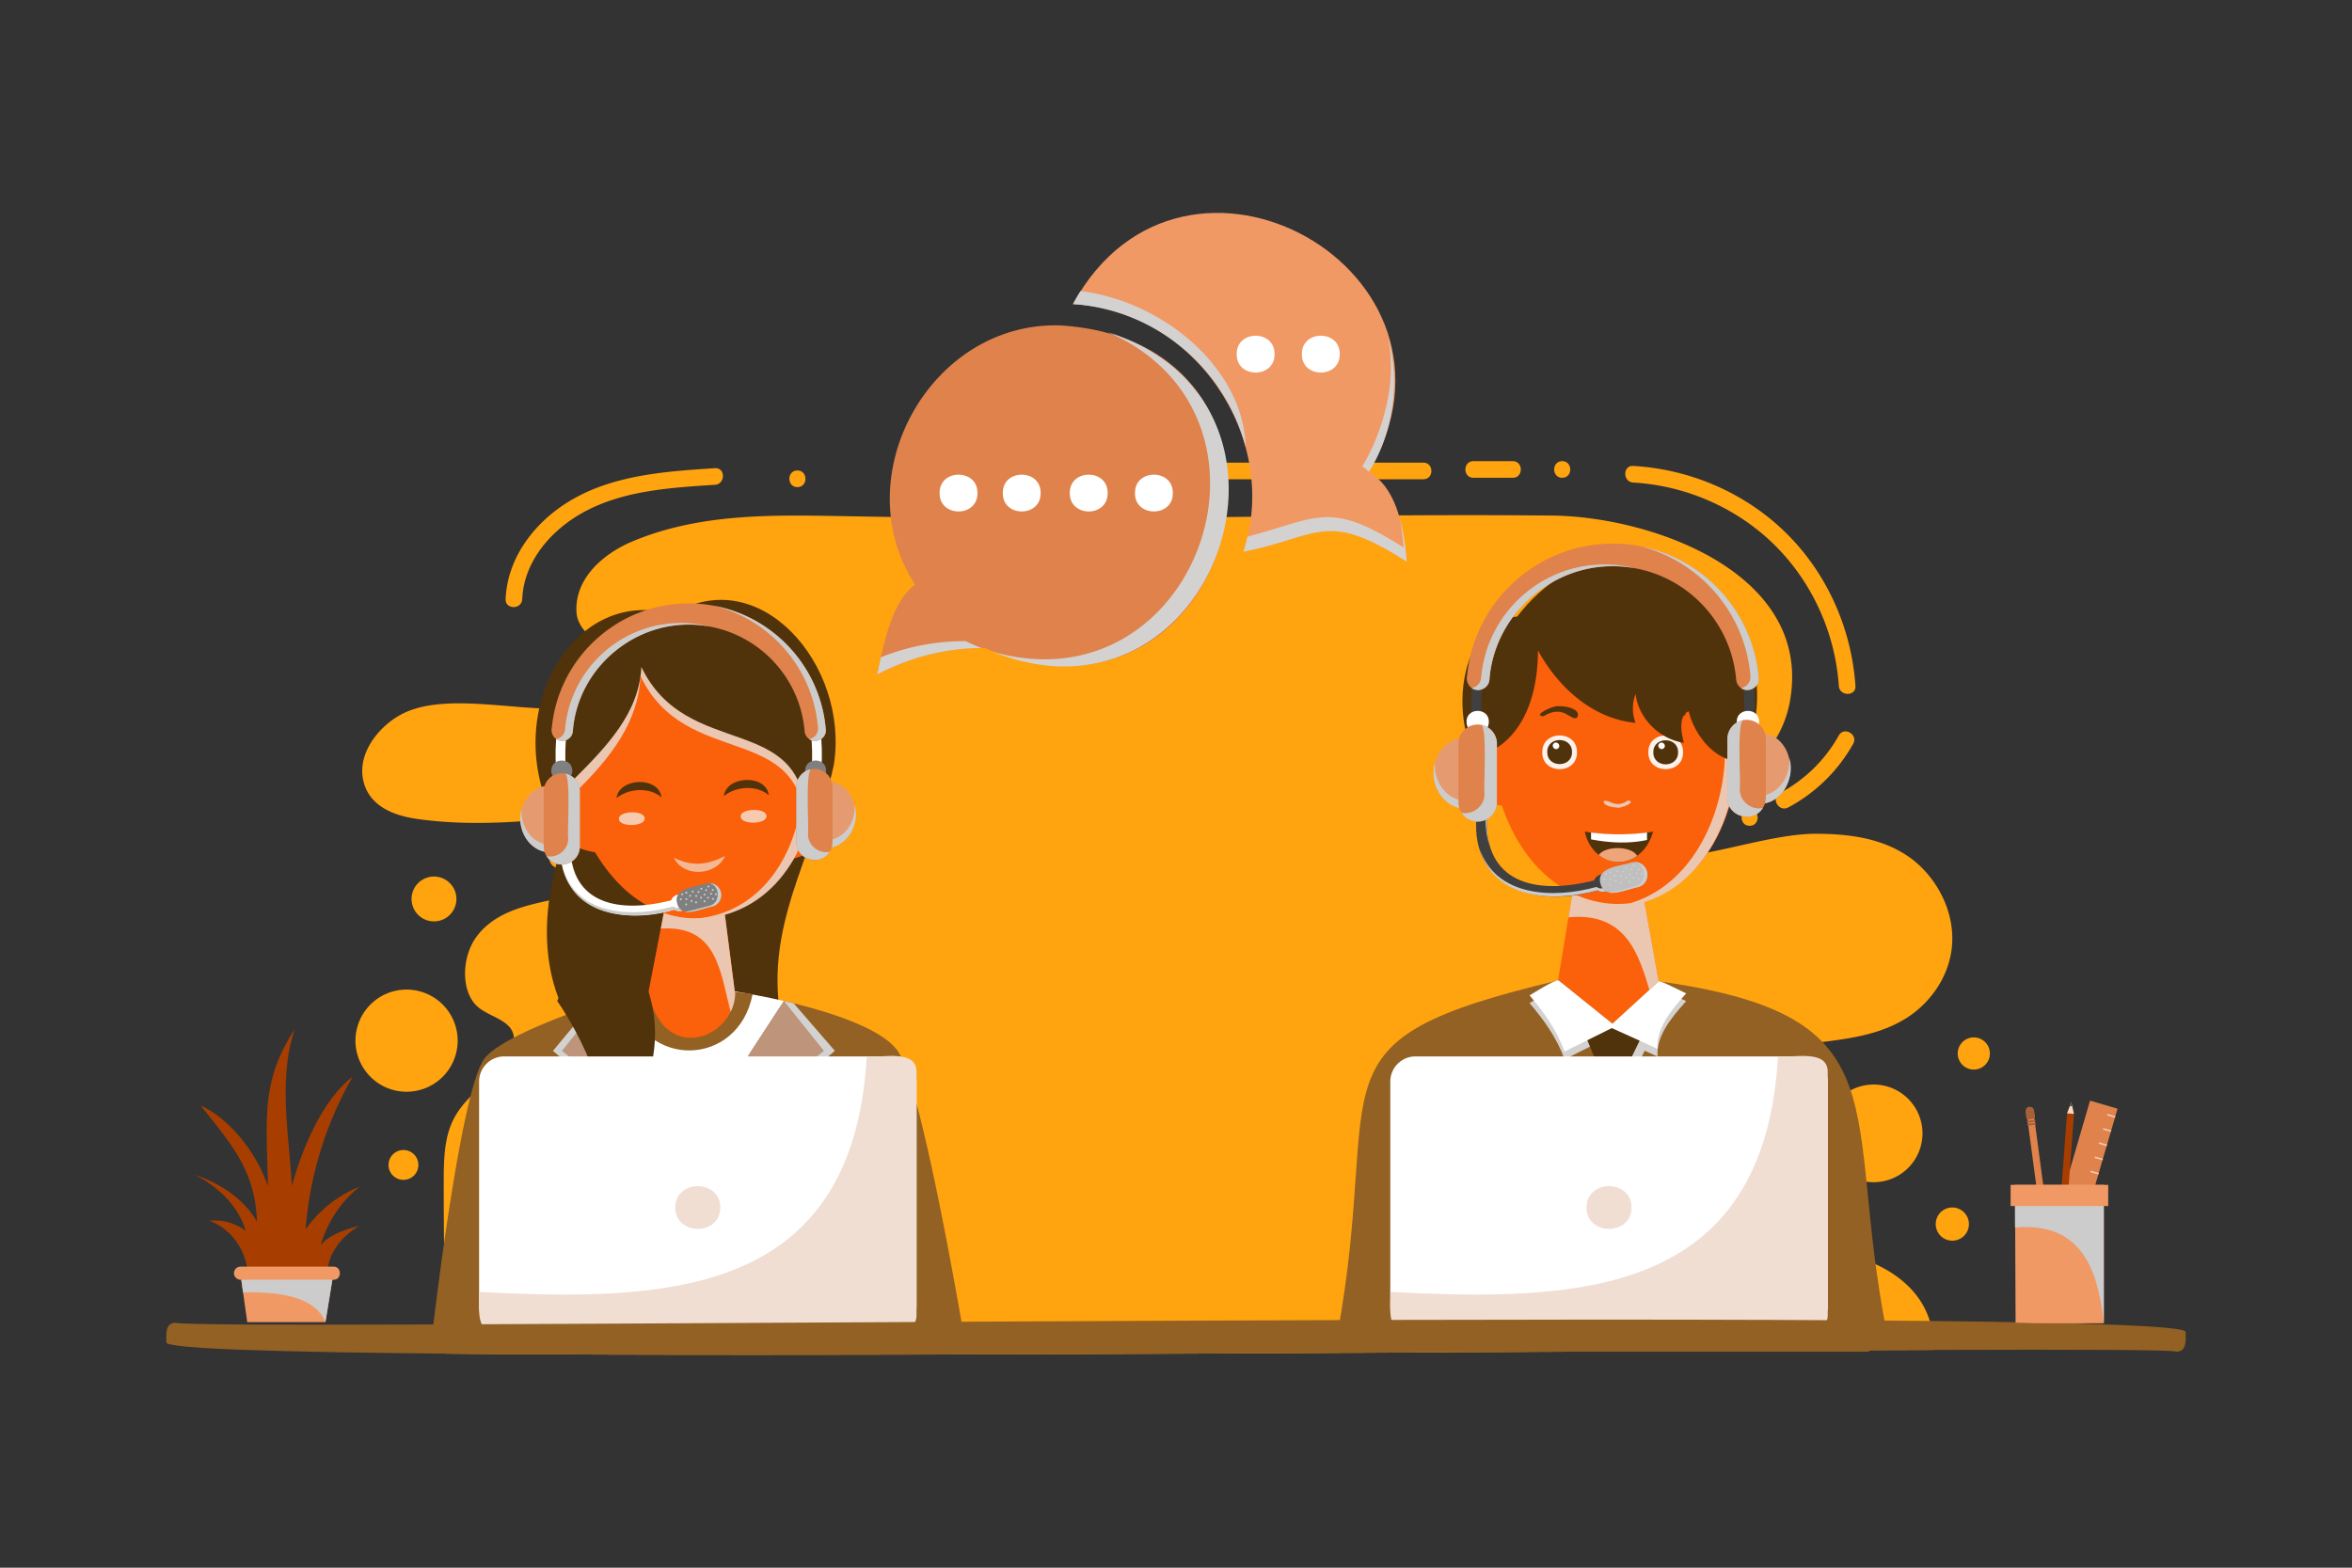 <svg xmlns="http://www.w3.org/2000/svg" viewBox="0 0 3000 2000"><rect x="0" y="0" width="3000" height="2000" fill="#333333" stroke="none"/><g data-name="Layer 1"><path fill="#ffa30f" d="M1965.793 1393.886c22.615 23.35 62.978 3.931 94.346 9.412 31.387 5.437 65.105 39.428 54.138 75.02-12.106 39.2-60.924 29.058-60.924 87.56 0 57.385 165.116 27.867 250.391 27.867 56.264 0 137.225 25.016 157.736 91.512a112.83 112.83 0 0 1 4.891 33.539c0 1.142-.023 2.26-.07 3.38-477.62 1.481-1391.578 9.39-1896.61 4.774q-.688-18.674-1.188-37.326-2.641-91.043-2.534-182.135c.021-25.949.432-53.068 10.758-75.89 16.7-36.938 54.962-53.317 73.786-88.744 2.694-5.075 4.98-10.713 5.047-16.704.252-23.664-28.029-27.41-44.591-40.363-23.483-18.389-22.385-63.23-4.408-89.045 18-25.79 46.715-36.596 74.22-43.492 97.063-24.398 198.603-15.83 294.98-43.93 18.596-5.414 40.756-18.047 40.413-40.937-.364-25.13-26.82-35.59-47.766-37.738-145.264-14.87-291.717 34.7-436.5 14.119-27.117-3.862-58.55-14.577-67.618-45.346-10.737-36.502 18.388-72.734 48.04-88.27 84.295-44.224 259.689 40.366 270.63-54.412 3.337-28.947-45.412-42.763-47.583-75.09-2.992-44.226 35.294-75.634 70.244-90.484 83.975-35.635 175.236-34.402 264.281-32.78q63.667 1.164 127.262 2.1c1.805.05 3.634.07 5.439.094 259.003 3.084 518.373-5.463 777.124-2.834 127.172 1.301 332.699 73.375 303.367 236.912-7.517 41.967-33.738 78.448-67.32 93.66-29.607 13.432-62.319 10.715-93.797 14.713-31.502 4.022-95.237 18.32-80.137 51.74 38.538 85.28 183.183 8.362 275.383 8.91 39.816.227 81.05 4.981 115.772 28.235 34.745 23.277 61.45 69.127 56.653 116.389-4.066 40.047-29.699 73.332-59.761 91.648-30.062 18.322-64.237 24.08-97.772 28.465a1555.11 1555.11 0 0 1-298.705 10.1c-16.63-1.053-34.06-2.168-49.047 6.507-14.94 8.682-32.002 34.995-18.57 48.864ZM1815.512 590.228h-616.03c-13.638 0-13.662 21.197 0 21.197h616.03c13.64 0 13.662-21.197 0-21.197ZM1929.568 588.343h-50.18c-13.639 0-13.661 21.195 0 21.195h50.18c13.638 0 13.66-21.195 0-21.195ZM1992.617 588.343c-13.639 0-13.66 21.195 0 21.195 13.638 0 13.66-21.195 0-21.195Z" class="colordae5f7 svgShape"/><path fill="#ffa30f" d="M2366.63 875.034c-4.93-72.834-35.939-143.04-87.968-194.54-52.02-51.497-122.506-81.876-195.393-86.07-13.627-.782-13.583 20.417 0 21.196 67.254 3.867 132.463 32.403 180.405 79.86 47.933 47.449 77.213 112.334 81.762 179.554.916 13.533 22.122 13.639 21.195 0ZM2345.428 938.276a185.388 185.388 0 0 1-75.205 73.528c-12.041 6.416-1.346 24.717 10.698 18.302a205.874 205.874 0 0 0 82.806-81.134c6.675-11.914-11.623-22.608-18.3-10.696ZM2231.674 1032.313c-13.635 0-13.658 21.192 0 21.192 13.64 0 13.662-21.192 0-21.192ZM911.912 597.29c-61.84 4.041-127.573 8.342-182.428 40.215-45.824 26.623-82.203 72.342-84.568 126.754-.592 13.639 20.604 13.611 21.194 0 2.134-49.047 37.986-89.193 79.576-111.531 50.526-27.141 110.17-30.578 166.226-34.24 13.54-.887 13.64-22.089 0-21.198ZM1017.096 600.234c-13.637 0-13.66 21.19 0 21.19 13.638 0 13.66-21.19 0-21.19ZM2161.783 1501.376a49.724 49.724 0 1 1 49.725 49.725 49.726 49.726 0 0 1-49.725-49.725ZM2141.256 1403.884a20.527 20.527 0 1 1 20.527 20.53 20.525 20.525 0 0 1-20.527-20.53ZM2497.082 1344.009a20.526 20.526 0 1 1 20.527 20.521 20.528 20.528 0 0 1-20.527-20.521ZM2469.033 1561.638a21.174 21.174 0 1 1 21.174 21.174 21.173 21.173 0 0 1-21.174-21.174ZM2327.549 1445.917a62.304 62.304 0 1 1 62.305 62.305 62.303 62.303 0 0 1-62.305-62.305ZM453.406 1327.64a65.173 65.173 0 1 1 65.174 65.172 65.174 65.174 0 0 1-65.174-65.172ZM524.94 1146.874a28.613 28.613 0 1 1 28.613 28.611 28.613 28.613 0 0 1-28.614-28.61ZM700.588 1094.417a13.512 13.512 0 1 1 13.514 13.512 13.512 13.512 0 0 1-13.514-13.512ZM495.567 1486.188a19.044 19.044 0 1 1 19.043 19.047 19.046 19.046 0 0 1-19.043-19.046Z" class="colordae5f7 svgShape"/><path fill="#fb600a" d="M2115.73 1251.933 2056.668 1306l-68.722-55.316a1206.428 1206.428 0 0 1 127.786 1.248Z" class="colorf9cbcb svgShape"/><path fill="#50320b" d="M1908.13 1001.812c-68.204-58.756-51.704-209.354 27.07-215.213 137.767-179.483 395.763-7.653 274.546 215.213Z" class="color0b2d50 svgShape"/><path fill="#fb600a" d="M2118.328 1266.782c-39.144 52.766-88.941 68.873-133.636 0 4.251-25.806 17.843-108.29 21.83-132.677l87.876-.577Z" class="colorf9cbcb svgShape"/><path fill="#ebc6b0" d="M2118.328 1266.782c-3.252 4.213-6.697 8.237-9.95 12.06-15.474-52.341-28.532-116.24-107.792-108.552l5.937-36.185 87.875-.577Z" class="colorebb0b0 svgShape"/><path fill="#fbb890" d="M2220.291 946.099c65.385-26.887 85.287 79.078-30.021 85.185Z" class="colore0b9a0 svgShape"/><path fill="#fb600a" d="M1896.179 943.005c-65.529-27.217-84.015 79.234 30.23 85.72Z" class="colorf9cbcb svgShape"/><path fill="#fb600a" d="M2218.701 952.355c-14.672 273.115-298.47 262.521-317.352-.01 3.796-231.674 313.586-231.653 317.352.01Z" class="colorf9cbcb svgShape"/><path fill="#ebc6b0" d="M2060.028 776.183c-2.51 0-4.956.285-7.436.416 207.062 9.568 185.122 356.668 5.038 380.31 196.014-2.44 223.636-379.035 2.398-380.726Z" class="colorebb0b0 svgShape"/><path fill="#d17705" d="M2231.726 932.86v.393a.715.715 0 0 0-.193-.584Z" class="color754c24 svgShape"/><path fill="#fdf1ea" d="M1967.202 959.765c-.419-28.719 44.696-28.715 44.273.006.42 28.713-44.697 28.716-44.273-.006ZM2102.48 959.765c-.421-28.715 44.692-28.719 44.269.006.42 28.716-44.693 28.713-44.268-.006Z" class="colorfdeaea svgShape"/><path fill="#50320b" d="M2148.948 908.774c-13.009-10.326-32.713-13.177-46.362-1.326-4.78 4.502 2.787 11.625 6.982 6.559 17.348-18.46 45.162 8.045 39.38-5.232ZM1968.559 913.741c26.425-15.937 34.543 6.516 42.916 1.914 6.878-11.582-16.975-15.66-23.864-14.6-4.817-1.775-34.174 11.75-19.052 12.686ZM2140.398 959.765c.3-20.475-31.87-20.475-31.569.006-.298 20.47 31.87 20.47 31.568-.006ZM2005.122 959.462c.299-20.475-31.867-20.479-31.565.004-.3 20.476 31.867 20.472 31.565-.004Z" class="color0b2d50 svgShape"/><path fill="#ffffff" d="M2122.311 954.448c3.893-3.787-2.131-9.81-5.918-5.92-3.895 3.785 2.137 9.815 5.918 5.92ZM1987.686 954.448c3.899-3.783-2.133-9.81-5.92-5.92-3.895 3.785 2.138 9.815 5.92 5.92Z" class="colorfff svgShape"/><path fill="#ebc6b0" d="M2062.73 1030.349c-4.478-.451-17.65-1.588-17.315-8.426 8.401-2.484 14.577 10.37 31.152-.781 12.535 1.777-10.29 10.851-13.836 9.207Z" class="colorebb0b0 svgShape"/><path fill="#50320b" d="M2108.66 1060.878c-4.213 14.357-11.678 24.695-20.49 30.824v.192c-26.962 19.42-60.547.875-66.625-31.016a242.227 242.227 0 0 0 87.115 0Z" class="color0b2d50 svgShape"/><path fill="#ffffff" d="M2100.81 1062.028v9.57c-23.166 4.977-46.906 3.837-71.412-.757v-8.813a274.94 274.94 0 0 0 71.413 0Z" class="colorfff svgShape"/><path fill="#f0a578" d="M2088.17 1091.702v.192c-15.31 11.101-34.84 10.337-49.008-1.155 8.52-12.025 41.486-11.718 49.008.963Z" class="colorf08078 svgShape"/><path fill="#926123" d="M2407.182 1703.148q-11.72 11.132-24.125 21.312H1730.34q-12.608-10.178-24.534-21.313c60.359-331.087-46.881-374.435 282.144-452.466l68.713 55.326c9.094-8.322 50.846-46.53 59.053-54.07 316.744 44.12 233.281 160.814 291.465 451.21Z" class="color236192 svgShape"/><path fill="#d4d2d1" d="M2095.328 1387.901c-.17-.91-4.494-32.101-4.73-32.935 2.368-4.225 4.408-8.947 7.198-14.537l16.425 7.459c-1.76-24.922 15.391-47.426 36.515-70.68-1.748-.59-33.918-17.254-35.005-15.39l-58.18 53.26c-.624.013-1.242.019-1.86.025l-67.746-54.534c-6.547-.152-31.224 15.963-36.963 19.153 17.39 20.314 35.038 44.445 44.517 71.713 6.39-3.168 31.951-15.826 37.812-18.748 3.744 6.375 7.207 26.72 16.962 27.033-7.199 74.27-25.364 154.453-27.173 228.156 58.086 84.584 41.142 86.924 97.865-.611-.525-56.965-19.98-142.844-25.637-199.364Z" class="colord1d3d4 svgShape"/><path fill="#50320b" d="m2017.063 1308.542 15.38 37.387a11.086 11.086 0 0 0 10.244 6.857c7.97-1.582 35.707 4.66 39.424-6.125 5.78-11.785 17.848-36.596 17.848-38.119 0-1.685-82.896 0-82.896 0Z" class="color0b2d50 svgShape"/><path fill="#50320b" d="M2107.496 1585.032c-12.025 18.647-26.832 41.606-38.861 60.266-10.72 13.01-20.122-.703-25.772-10.38-8.355-16.036-31.69-39.6-35.047-56.968 9.656-72.982 19.832-151.152 29.428-223.8 1.059-13.104 20.145-9.27 28.722-10.137a11.162 11.162 0 0 1 11.329 9.586c7.451 69.595 27.88 161.273 30.201 231.433Z" class="color0b2d50 svgShape"/><path fill="#ffffff" d="M2150.736 1267.321c-21.124 23.254-38.275 45.758-36.515 70.676-13.55-6.17-44.506-20.166-58.342-26.412-15.052 7.488-45.36 22.53-60.38 29.961-9.48-27.266-27.128-51.398-44.517-71.709 5.89-3.268 30.282-19.248 36.963-19.152l68.722 55.316 59.063-54.068c1.004-1.895 33.359 14.836 35.006 15.388Z" class="colorfff svgShape"/><path fill="#50320b" d="M1896.147 960.284s64.829-18.144 65.572-130.486c20.26 37.516 62.512 86.394 124.466 92.377a51.226 51.226 0 0 1 0-36.822c3.538 30.263 29.731 57.548 61.765 62.324-3.59-11.877-7.513-34.623 5.984-40.233 8.015 32.041 33.578 61.456 61.87 63.694 32.93-68.946-7.704-102.354-36.095-160.899-1.47-2.209-84.688-56.705-84.688-56.705l-109.73 5.516c-30.537 50.318-143.955 141.81-89.144 201.234Z" class="color0b2d50 svgShape"/><path fill="#404040" d="M2236.14 932.146h-13.324c32.663-288.903-364.09-288.7-331.35 0h-13.323c-33.036-306.414 391.115-306.2 357.998 0Z" class="color404040 svgShape"/><path fill="#ffffff" d="M1870.566 920.78c-.271-18.474 28.747-18.474 28.475 0 .27 18.471-28.748 18.471-28.475 0ZM2215.241 920.78c-.268-18.474 28.747-18.474 28.476 0 .27 18.471-28.748 18.471-28.476 0Z" class="colorfff svgShape"/><path fill="#404040" d="M2049.53 1132.542c.036-.014.073-.021.109-.033-.485-1.166-4.211-16.05-4.65-17.707-4.95.8-10.19 3.32-11.548 8.37-78.285 19.862-140.367.858-136.941-80.476l-13.305-.728c-7.595 92.892 79.414 116.693 154.545 93.853 3.57 2.809 8.666 2.135 12.82.746Z" class="color404040 svgShape"/><path fill="#cccccc" d="M2049.53 1132.542c.036-.014.073-.021.109-.033-.485-1.166-4.211-16.05-4.65-17.707l-.25.062c.491 1.885 2.943 11.72 3.527 13.326l-.107.03 1.03 4.025c-4.158 1.39-9.247 2.065-12.82-.744-56.293 15.68-128.861 11.857-149.065-48.793 17.762 64.154 92.62 69.447 150.436 53.113 3.57 2.809 8.666 2.135 12.82.746ZM1894.982 1042.612c-.329 13.432 1.374 25.502 5.025 35.994-3.03-10.585-4.24-22.609-3.507-35.91Z" class="colorccc svgShape"/><path fill="#e59b6f" d="M1828.477 986.22c0 25.031 18.126 45.324 40.492 45.324v-90.648c-22.366 0-40.492 20.29-40.492 45.324Z" class="color6fb1e5 svgShape"/><path fill="#cccccc" d="M1830.072 976.427c0-1.147.08-2.26.155-3.383-8.196 27.168 11.638 59.24 38.742 58.5v-9.883c-21.617-.951-38.897-20.81-38.897-45.234Z" class="colorccc svgShape"/><path fill="#df824b" d="M2228.871 880.337a14.495 14.495 0 0 1-14.388-13.39c-6.817-80.827-74.782-144.512-157.34-144.512-82.561 0-150.527 63.685-157.342 144.511a14.497 14.497 0 0 1-14.39 13.391c-9.632.023-16.15-8.984-14.147-18.35 9.334-95.361 90.718-169.916 188.806-168.398 96.593 1.494 175.656 76.683 183.238 171.732a14.406 14.406 0 0 1-14.437 15.016Z" class="color4b9ddf svgShape"/><path fill="#cccccc" d="M2046.563 720.083c-82.561 0-150.526 63.69-157.343 144.512a14.53 14.53 0 0 1-12.019 13.181c8.719 6.368 22.03.084 22.6-10.83 6.596-90.998 95.478-159.722 186.187-141.843a157.485 157.485 0 0 0-39.425-5.02ZM2243.277 864.856c-6.928-84.037-69.738-152.466-151.084-167.976 76.159 19.201 133.88 85.27 140.503 165.625a14.36 14.36 0 0 1-11.99 15.26c9.392 6.966 23.886-1.145 22.571-12.909Z" class="colorccc svgShape"/><path fill="#df824b" d="M1884.805 924.308a24.527 24.527 0 0 0-24.528 24.525v74.775a24.526 24.526 0 0 0 49.053 0v-74.775a24.526 24.526 0 0 0-24.525-24.525Z" class="color4b9ddf svgShape"/><path fill="#cccccc" d="M1889.613 924.786c7.514 6.64 2.54 78.42 3.881 87.979.179 15.287-14.412 27.193-29.336 24.047a24.511 24.511 0 0 0 45.172-13.203v-74.776a24.526 24.526 0 0 0-19.717-24.047Z" class="colorccc svgShape"/><path fill="#e59b6f" d="M2243.651 934.91v90.65c53.208-.936 53.17-89.733 0-90.65Z" class="color6fb1e5 svgShape"/><path fill="#cccccc" d="M2282.544 970.437c0-1.14-.077-2.256-.15-3.374 8.192 27.167-11.64 59.235-38.743 58.497v-9.885c21.618-.95 38.893-20.81 38.893-45.238Z" class="colorccc svgShape"/><path fill="#df824b" d="M2227.816 918.321a24.525 24.525 0 0 0-24.525 24.528v74.773a24.525 24.525 0 1 0 49.05 0V942.85a24.526 24.526 0 0 0-24.525-24.528Z" class="color4b9ddf svgShape"/><path fill="#cccccc" d="M2223.006 918.8c-7.512 6.642-2.54 78.422-3.883 87.978-.178 15.287 14.415 27.196 29.337 24.05-11.918 20.282-46.015 10.796-45.169-13.206V942.85a24.523 24.523 0 0 1 19.715-24.05Z" class="colorccc svgShape"/><path fill="#bfbfbf" d="M2089.223 1131.683c-13.337 2.254-42.755 17.314-47.817-4.451-6.028-21.493 27.03-22.485 39.795-26.883 20.24-5.5 28.43 26.427 8.022 31.334Z" class="colorbfbfbf svgShape"/><path fill="#cccccc" d="M2100.876 1112.005a16.163 16.163 0 00-15.258-12.143c14.972 4.229 14.542 27.639-.97 31.037-2.955.534-30.17 8.335-32.556 7.694 6.179 3.138 30.684-5.988 37.13-6.908a16.175 16.175 0 0011.654-19.68zM2058.498 1115.833a1.34 1.34 0 011.275 2.355 1.34 1.34 0 01-1.275-2.355zM2065.958 1117.235a1.34 1.34 0 012.674.172 1.34 1.34 0 01-2.674-.172z" class="colorccc svgShape"/><path fill="#cccccc" d="M2065.748 1125.933a1.34 1.34 0 012.673.177 1.34 1.34 0 01-2.673-.177zM2060.326 1122.95a1.34 1.34 0 011.276 2.358 1.34 1.34 0 01-1.276-2.358zM2061.959 1110.153a1.34 1.34 0 011.274 2.356 1.34 1.34 0 01-1.274-2.356zM2069.83 1110.68a1.34 1.34 0 011.274 2.356 1.34 1.34 0 01-1.274-2.355zM2073.629 1106.247a1.341 1.341 0 011.273 2.36 1.341 1.341 0 01-1.273-2.36zM2080.164 1108.177a1.34 1.34 0 011.275 2.355 1.34 1.34 0 01-1.275-2.355zM2083.195 1103.245a1.34 1.34 0 011.274 2.358 1.34 1.34 0 01-1.274-2.358zM2089.242 1107.91a1.34 1.34 0 011.276 2.355 1.34 1.34 0 01-1.276-2.356zM2086.842 1113.07a1.34 1.34 0 011.273 2.357 1.34 1.34 0 01-1.273-2.358zM2083.796 1120.868a1.34 1.34 0 01-.96-2.5 1.34 1.34 0 01.96 2.5zM2090.653 1122.49a1.342 1.342 0 01-.958-2.507 1.342 1.342 0 01.958 2.506zM2079.074 1125.769a1.34 1.34 0 01-.957-2.504 1.34 1.34 0 01.957 2.504zM2073.192 1118.438a1.342 1.342 0 011.275 2.362 1.342 1.342 0 01-1.275-2.361zM2077.957 1114.259a1.34 1.34 0 011.277 2.355 1.34 1.34 0 01-1.277-2.355zM2047.033 1115.21a1.34 1.34 0 012.652-.38 1.34 1.34 0 01-2.652.38zM2053.339 1120.44a1.34 1.34 0 011.274 2.356 1.34 1.34 0 01-1.274-2.356zM2053.012 1127.558a1.34 1.34 0 011.273 2.355 1.34 1.34 0 01-1.273-2.355zM2094.621 1116.273a1.341 1.341 0 01-.959-2.504 1.341 1.341 0 01.96 2.504zM2053.295 1111.728a1.34 1.34 0 011.272 2.357 1.34 1.34 0 01-1.272-2.357zM2045.781 1120.65a1.34 1.34 0 011.275 2.355 1.34 1.34 0 01-1.275-2.356z" class="colorccc svgShape"/><path fill="#ffffff" d="M2257.031 1424.958h-104.539a11.855 11.855 0 1 1 0-23.71h104.54c15.35-.227 15.4 23.937 0 23.71Z" class="colorfff svgShape"/><path fill="#d4d2d1" d="M1859.508 1675.82q-13.673-5.658-26.92-12.045l15.789-123.315zM2305.01 1654.626q-11.84 6.278-24.033 11.955l-2.427-125.664z" class="colord1d3d4 svgShape"/><path fill="#50320b" d="M1063.602 975.544c19.932-127.742-95.59-259.897-205.94-191.625-132.6-40.137-231.8 143.951-137.122 284.053-94.286 261.572 122.501 401.142 277.26 240.804-26.465-126.36 40.307-214.478 65.802-333.232Z" class="color0b2d50 svgShape"/><path fill="#ffffff" d="m999.966 1277.056-117.483 180.218-151.048-166.48c30.487-10.129 74.878-21.39 95.818-25.74h111.45c11.522 1.74 42.32 7.447 61.263 12.002Z" class="colorfff svgShape"/><path fill="#926123" d="M959.883 1268.704c-18.39 93.324-138.7 96.006-161.739 3.13 17.65-4.4 29.108-6.78 29.108-6.78 17.802.71 116.846-2.514 132.63 3.65Z" class="color236192 svgShape"/><path fill="#926123" d="M1228.231 1697.2H551.865s35.2-303.568 65.497-345.992c17.529-24.273 96.08-54.588 144.069-70.258l121.052 176.324 110.644-169.748 6.839-10.47a.07.07 0 0 1 .06.021c51.578 11.867 123.623 33.477 144.896 63.563 30.32 42.422 83.31 356.56 83.31 356.56Z" class="color236192 svgShape"/><path fill="#fb600a" d="M937.714 1268.788c-3.882 59.617-94.007 87.88-110.461-3.734 4.311-21.518 17.451-91.28 21.483-111.65l74.293 1.511.464 3.57Z" class="colorf9cbcb svgShape"/><path fill="#ebc6b0" d="M937.714 1268.788a57.075 57.075 0 0 1-5.748 22.108c-13.925-53.621-17.878-110.856-89.1-106.186l5.849-30.459 74.293 1.516.485 2.718Z" class="colorebb0b0 svgShape"/><path fill="#fb600a" d="m757.754 1028.12 18.893 61.164a3.74 3.74 0 0 0-1.91-.115l-.112-.336c-95.938-3.652-103.148-103.803-37.456-92.082 2.451 11.645 12.59 21.557 20.585 31.37ZM1007.168 1096.6c-2.309.59-4.544.835-7.204 1.344.205-.32 11-55.28 11.447-57.552a185.819 185.819 0 0 0 16.83-33.81c56.96-17.948 71.067 68.19-21.073 90.019ZM1044.333 945.231a193.137 193.137 0 0 1-10.22 36.004c.05-2.912.338-28.09.461-30.214 2.11-1.914 4.65-3.153 9.759-5.79Z" class="colorf9cbcb svgShape"/><path fill="#ebc6b0" d="M742.054 943.132c-.472 6.588-1.225 23.057-1.516 29.836-4.16-11.945-10.3-24.738-8.623-36.512 3.216 1.149 8.373 5.42 10.139 6.676Z" class="colorebb0b0 svgShape"/><path fill="#fb600a" d="M1042.225 997.106c-6.411 160.86-187.069 250.166-283.077 90.536C619.966 831.655 1024.55 687 1042.225 997.106Z" class="colorf9cbcb svgShape"/><path fill="#ebc6b0" d="M891.02 819.882c-2.551-.068-5.05.15-7.577.215 195.057 12.31 181.594 350.408-6.882 352.281 202.539 8.55 225.75-343.367 14.46-352.496Z" class="colorebb0b0 svgShape"/><path fill="#ebc6b0" d="M737.117 1007.769c41.586-41.623 77.028-86.008 79.88-145.043 57.919 120.64 206.951 55.548 209.719 193.962 18.618-19.091 23.647-97.537 16.593-134.443-7.167-37.517-122.398-114.205-141.866-118.89-59.1-3.573-105.875 14.67-149.568 31.26l-25.514 59.972s-9.021 73.205 10.756 113.182Z" class="colorebb0b0 svgShape"/><path fill="#50320b" d="M731.852 994.337c41.591-41.62 83.376-84.42 86.226-143.455C876 971.525 1025.038 906.43 1027.8 1044.845c18.619-19.09 23.648-97.54 16.592-134.442-7.164-37.52-122.397-114.21-141.865-118.89-59.1-3.582-105.875 14.664-149.568 31.256l-25.516 59.976c-4.002.19-30.39 65.135 4.409 111.592Z" class="color0b2d50 svgShape"/><path fill="#f4b894" d="M859.506 1094.269c23.473 11.353 42.33 9.449 65.289-2.207-10.966 25.193-52.807 27.988-65.29 2.207Z" class="colorf494a7 svgShape"/><path fill="#f7caaf" d="M789.434 1044.734c-.658-10.801 33.055-11.45 32.811-.633.66 10.793-33.056 11.445-32.811.632ZM944.809 1041.726c-.659-10.795 33.056-11.448 32.812-.633.66 10.797-33.056 11.451-32.812.633Z" class="colorf7afbd svgShape"/><path fill="#50320b" d="M786.386 1018.16c3.095-26.085 53.995-28.112 57.265-1.106-15.593-13.217-41.79-11.403-57.265 1.105ZM923.314 1015.51c3.095-26.085 53.996-28.112 57.263-1.109-15.592-13.21-41.79-11.4-57.263 1.11Z" class="color0b2d50 svgShape"/><path fill="#d4d2d1" d="M985.926 1406.724l26.343 36.795-129.242 111.43-130.332-111.43 29.856-37.682-77.258-65.197 47.262-56.746a676.38 676.38 0 018.876-2.944l121.052 176.324 110.644-169.748 6.898-10.449q6.053 1.389 12.386 2.961l52.488 60.602zM877.473 1583.773c-.36-24.635 38.334-24.635 37.97 0 .36 24.63-38.334 24.63-37.97 0zM877.473 1647.372c-.36-24.633 38.334-24.633 37.97 0 .36 24.637-38.335 24.637-37.97 0z" class="colord1d3d4 svgShape"/><path fill="#6c6864" d="M866.792 1583.773c-.358-24.635 38.335-24.635 37.972 0 .36 24.63-38.334 24.63-37.972 0ZM866.792 1647.372c-.358-24.633 38.335-24.633 37.972 0 .36 24.637-38.334 24.637-37.972 0Z" class="color646a6c svgShape"/><path fill="#be947b" d="m1050.953 1340.64-50.987-63.584-116.101 178.099-116.097-178.099-50.988 63.584 80.688 64.668-29.699 38.92 116.585 99.673 115.61-99.673-29.701-38.92 80.69-64.668z" class="color7ba0be svgShape"/><path fill="#50320b" d="M710.727 1277.077s80.453 112.315 55.562 196.291c0 0 97.65-91.271 60.965-208.31-36.687-117.034-67.477-95.235-67.477-95.235Z" class="color0b2d50 svgShape"/><path fill="#ffffff" d="M643.213 1347.722h493.67a32.14 32.14 0 0 1 32.14 32.14v286.291a32.142 32.142 0 0 1-32.142 32.143H643.213a32.14 32.14 0 0 1-32.14-32.14v-286.294a32.14 32.14 0 0 1 32.14-32.14Z" class="colorfff svgShape"/><path fill="#f0ded3" d="M1105.595 1347.722c-17.688 308.668-257.74 312.287-494.523 300.517 1.167 15.414-5.943 50.53 18.826 50.057H1150.2c10.396 0 18.823-9.064 18.823-20.246v-310.082c.582-30.4-45.875-17.807-63.428-20.246Z" class="colord3e6f0 svgShape"/><path fill="#f0ded3" d="M861.305 1540.52c.156-36.382 57.334-36.382 57.484 0-.155 36.383-57.332 36.381-57.484 0Z" class="colord3e6f0 svgShape"/><path fill="#ffffff" d="M1805.475 1347.722h493.669a32.14 32.14 0 0 1 32.14 32.14v286.293a32.14 32.14 0 0 1-32.14 32.141h-493.67a32.14 32.14 0 0 1-32.14-32.14v-286.294a32.14 32.14 0 0 1 32.14-32.14Z" class="colorfff svgShape"/><path fill="#f0ded3" d="M2267.857 1347.722c-17.688 308.668-257.74 312.287-494.523 300.517 1.167 15.414-5.944 50.53 18.824 50.057h520.304c10.395 0 18.822-9.064 18.822-20.246v-310.082c.581-30.4-45.875-17.807-63.427-20.246Z" class="colord3e6f0 svgShape"/><path fill="#f0ded3" d="M2023.568 1540.52c.157-36.382 57.332-36.382 57.483 0-.155 36.383-57.332 36.381-57.483 0Z" class="colord3e6f0 svgShape"/><path fill="#926123" d="M2775.905 1724.46c-2.583-2.49-122.673-2.879-309.603-2.283-477.62 1.48-1391.58 9.389-1896.61 4.773-216.652-1.988-358.056-6.283-357.462-14.347-.045-9.594-2.216-24.924 11.833-25.174 2.742 2.648 137.703 2.927 344.44 2.195 496.488-1.807 1406.815-9.506 1892.977-4.367 198.948 2.103 326.873 6.353 326.302 14.05.025 9.596 2.193 24.901-11.877 25.153Z" class="color236192 svgShape"/><path fill="#ffffff" d="M1046.608 993.923h-12.516c30.68-271.367-341.997-271.174-311.242 0h-12.516c-31.032-287.818 367.38-287.613 336.274 0Z" class="colorfff svgShape"/><path fill="#808080" d="M703.216 983.25c-.252-17.354 27.005-17.354 26.748.003.255 17.348-27.002 17.348-26.748-.004ZM1026.977 983.25c-.254-17.354 27.002-17.354 26.748.003.253 17.348-27.004 17.348-26.748-.004Z" class="colorgray svgShape"/><path fill="#ffffff" d="M871.321 1157.372c.032-.012.067-.02.1-.031-.453-1.09-3.953-15.078-4.366-16.631-4.649.75-9.575 3.117-10.846 7.861-73.535 18.657-131.85.809-128.633-75.593l-12.495-.686c-7.137 87.262 74.595 109.617 145.167 88.162 3.354 2.637 8.138 2 12.042.697Z" class="colorfff svgShape"/><path fill="#cccccc" d="M871.321 1157.372c.032-.012.067-.02.1-.031-.453-1.09-3.953-15.078-4.366-16.631l-.234.059c.46 1.767 2.764 11.004 3.312 12.515-.033.014-.067.016-.102.03l.969 3.779c-3.906 1.308-8.687 1.941-12.041-.696-52.878 14.727-121.042 11.14-140.02-45.832 16.685 60.254 87 65.229 141.309 49.89 3.354 2.636 8.138 2 12.042.696ZM726.153 1072.901c-.311 12.616 1.288 23.955 4.718 33.813-2.848-9.945-3.982-21.242-3.295-33.736Z" class="colorccc svgShape"/><path fill="#e59b6f" d="M663.682 1044.72c0 23.515 17.027 42.574 38.034 42.574v-85.15c-21.007 0-38.034 19.062-38.034 42.576Z" class="color6fb1e5 svgShape"/><path fill="#cccccc" d="M665.182 1035.519c0-1.073.073-2.121.142-3.17-7.695 25.515 10.934 55.64 36.392 54.945v-9.287c-20.305-.887-36.534-19.543-36.534-42.488Z" class="colorccc svgShape"/><path fill="#df824b" d="M1039.778 945.265a13.617 13.617 0 0 1-13.513-12.578c-6.406-75.922-70.245-135.745-147.794-135.745s-141.39 59.823-147.794 135.745a13.618 13.618 0 0 1-13.516 12.578c-9.046.02-15.17-8.438-13.286-17.237 8.766-89.574 85.21-159.61 177.346-158.18 90.736 1.405 165.006 72.036 172.119 161.323a13.535 13.535 0 0 1-13.562 14.094Z" class="color4b9ddf svgShape"/><path fill="#cccccc" d="M868.532 794.731c-77.549 0-141.388 59.827-147.794 135.747a13.644 13.644 0 0 1-11.289 12.378c8.19 5.979 20.694.079 21.228-10.17 6.196-85.48 89.685-150.033 174.888-133.242a147.993 147.993 0 0 0-37.033-4.712ZM1053.31 930.72c-6.507-78.936-65.507-143.213-141.914-157.78 71.536 18.034 125.754 80.096 131.975 155.573a13.496 13.496 0 0 1-11.263 14.336c8.823 6.54 22.439-1.078 21.202-12.13Z" class="colorccc svgShape"/><path fill="#df824b" d="M716.59 986.563a23.033 23.033 0 0 0-23.035 23.038v70.236a23.037 23.037 0 1 0 46.073 0v-70.236a23.036 23.036 0 0 0-23.037-23.038Z" class="color4b9ddf svgShape"/><path fill="#cccccc" d="M721.108 987.01c7.058 6.241 2.384 73.667 3.646 82.645.168 14.358-13.537 25.543-27.556 22.59a23.024 23.024 0 0 0 42.43-12.408v-70.236a23.044 23.044 0 0 0-18.52-22.59Z" class="colorccc svgShape"/><path fill="#e59b6f" d="M1053.662 996.523v85.15c49.98-.877 49.943-84.287 0-85.15Z" class="color6fb1e5 svgShape"/><path fill="#cccccc" d="M1090.195 1029.898c0-1.073-.073-2.123-.142-3.172 7.695 25.517-10.932 55.64-36.39 54.947v-9.285c20.304-.89 36.532-19.543 36.532-42.49Z" class="colorccc svgShape"/><path fill="#df824b" d="M1038.788 980.942a23.035 23.035 0 0 0-23.039 23.036v70.24a23.039 23.039 0 1 0 46.077 0v-70.24a23.036 23.036 0 0 0-23.038-23.036Z" class="color4b9ddf svgShape"/><path fill="#cccccc" d="M1034.27 981.39c-7.055 6.24-2.387 73.664-3.647 82.644-.168 14.356 13.538 25.541 27.557 22.588-11.196 19.05-43.224 10.139-42.43-12.404l-.001-70.24a23.044 23.044 0 0 1 18.52-22.588Z" class="colorccc svgShape"/><path fill="#808080" d="M908.604 1156.565c-12.527 2.118-40.159 16.266-44.914-4.18-5.663-20.19 25.388-21.124 37.38-25.25 19.012-5.17 26.705 24.82 7.534 29.43Z" class="colorgray svgShape"/><path fill="#cccccc" d="M919.553 1138.081a15.185 15.185 0 00-14.334-11.406c14.062 3.975 13.659 25.965-.91 29.154-2.828.5-28.264 7.783-30.582 7.227 5.802 2.949 28.822-5.623 34.878-6.49a15.191 15.191 0 0010.948-18.485zM879.745 1141.677a1.26 1.26 0 011.196 2.215 1.26 1.26 0 01-1.196-2.215zM886.751 1142.995a1.259 1.259 0 012.512.162 1.259 1.259 0 01-2.512-.162z" class="colorccc svgShape"/><path fill="#cccccc" d="M886.555 1151.167a1.258 1.258 0 012.51.16 1.258 1.258 0 01-2.51-.16zM881.463 1148.366a1.259 1.259 0 011.195 2.215 1.259 1.259 0 01-1.195-2.215zM882.996 1136.343a1.258 1.258 0 011.197 2.213 1.258 1.258 0 01-1.197-2.213zM890.388 1136.84a1.257 1.257 0 011.197 2.21 1.257 1.257 0 01-1.197-2.21zM893.956 1132.677a1.258 1.258 0 011.196 2.213 1.258 1.258 0 01-1.196-2.213zM900.098 1134.49a1.258 1.258 0 011.195 2.212 1.258 1.258 0 01-1.195-2.213zM902.943 1129.853a1.26 1.26 0 011.198 2.214 1.26 1.26 0 01-1.198-2.214zM908.622 1134.235a1.258 1.258 0 011.197 2.213 1.258 1.258 0 01-1.197-2.213zM906.37 1139.081a1.259 1.259 0 011.196 2.213 1.259 1.259 0 01-1.197-2.213zM903.507 1146.41a1.258 1.258 0 01-.9-2.35 1.258 1.258 0 01.9 2.35zM909.95 1147.925a1.258 1.258 0 01-.903-2.348 1.258 1.258 0 01.902 2.348zM899.073 1151.009a1.257 1.257 0 01-.9-2.346 1.257 1.257 0 01.9 2.346zM893.547 1144.13a1.258 1.258 0 011.197 2.21 1.258 1.258 0 01-1.197-2.21zM898.025 1140.194a1.259 1.259 0 011.196 2.215 1.259 1.259 0 01-1.196-2.215zM868.977 1141.093a1.258 1.258 0 012.49-.356 1.258 1.258 0 01-2.49.356zM874.898 1146.003a1.259 1.259 0 011.198 2.213 1.259 1.259 0 01-1.198-2.213zM874.592 1152.687a1.26 1.26 0 011.197 2.216 1.26 1.26 0 01-1.197-2.216zM913.675 1142.09a1.26 1.26 0 01-.9-2.35 1.26 1.26 0 01.9 2.35zM874.856 1137.823a1.258 1.258 0 011.197 2.213 1.258 1.258 0 01-1.197-2.213zM867.8 1146.198a1.26 1.26 0 011.196 2.215 1.26 1.26 0 01-1.196-2.215z" class="colorccc svgShape"/><path fill="#df824b" d="M1352.153 415.103c-165.975-4.836-274.653 193.253-184.922 330.668-27.671 20.51-38.596 66.625-48.272 114.65 41.328-21.53 86.48-33.979 136.98-33.727 327.412 137.57 450.975-389.584 96.214-411.591Z" class="color4b9ddf svgShape"/><path fill="#d4d2d1" d="M1231.751 817.97a284.734 284.734 0 0 0-108.183 20.521c-1.603 7.205-3.12 14.545-4.609 21.93 40.256-20.973 84.151-33.29 133.072-33.686a217.707 217.707 0 0 1-20.28-8.765ZM1413.64 423.952c245.023 107.323 113.35 481.174-147.048 407.662 281.864 112.098 433.28-316.062 147.048-407.662Z" class="colord1d3d4 svgShape"/><path fill="#f19965" d="M1794.31 716.505c-104.253-66.523-110.986-31.898-208.19-12.67 47.733-147.234-64.026-308.426-217.556-315.842 140.975-258.209 526.8-41.93 377.477 213.864 32.588 19.4 44.078 62.865 48.27 114.648Z" class="colorf16580 svgShape"/><path fill="#d4d2d1" d="M1378.224 371.38a215.823 215.823 0 0 0-9.66 16.613c106.163 7.065 194.005 82.16 220.245 181.973-2.69-99.645-104.432-185.524-210.585-198.586ZM1774.17 470.302c0 41.664-16.227 91.65-36.578 124.703 3.617 2.152 5.334 4.127 8.449 6.852 31.108-48.612 39.95-114.745 24.772-169.786a218.426 218.426 0 0 1 3.357 38.23ZM1785.753 662.464c2.085 11.394 3.544 23.506 4.565 36.117-95.539-60.871-108.228-37.732-199.196-13.904-1.423 6.482-3.076 12.877-5.003 19.156 97.156-19.273 104.174-53.773 208.191 12.672-1.576-19.467-4.185-37.758-8.557-54.041Z" class="colord1d3d4 svgShape"/><path fill="#ffffff" d="M1577.443 451.794c-.456-31.31 48.727-31.31 48.266.002.456 31.307-48.725 31.307-48.266-.002ZM1660.582 451.794c-.458-31.31 48.723-31.31 48.264.002.457 31.307-48.727 31.307-48.264-.002ZM1198.483 629.032c-.457-31.31 48.726-31.31 48.266 0 .457 31.309-48.726 31.309-48.266 0ZM1279.094 629.032c-.457-31.31 48.724-31.31 48.264 0 .457 31.309-48.724 31.309-48.264 0ZM1364.542 629.032c-.458-31.31 48.725-31.31 48.263 0 .458 31.309-48.724 31.309-48.263 0ZM1447.678 629.032c-.455-31.31 48.726-31.31 48.263 0 .458 31.309-48.722 31.309-48.263 0Z" class="colorfff svgShape"/><path fill="#a73e00" d="M409.008 1588.345c8.513-28.957 25.796-55.387 49.424-74.205-27.544 10.79-51.448 30.088-68.648 54.133a466.445 466.445 0 0 1 59.788-194.338c-34.529 25.965-61.48 82.172-77.272 138.816-3.751-65.687-17.503-135.773 3.466-199.484-42.82 66.277-35.909 110.978-34.032 200.248-14.051-42.498-48.7-86.364-85.824-103.078 41.04 51.173 69.52 83.963 71.864 148.12-17.06-29.786-47.582-49.042-79.614-59.886 29.072 14.404 56.06 39.533 65.112 71.422a66.45 66.45 0 0 0-46.253-12.727c28.046 10.174 48.327 38.815 48.608 68.647 38.163-.963 79.797.156 102.223.156-.816-26.676 18.49-49.17 40.315-62.32-17.792 5.02-36.837 10.424-49.157 24.496Z" class="color00a79d svgShape"/><path fill="#f19965" d="M426.36 1617.79c-2.537 15.68-8.617 52.867-11.243 68.908h-99.752c-2.289-16.172-7.499-53.103-9.678-68.908Z" class="colorf16580 svgShape"/><path fill="#cccccc" d="m307.758 1632.65 2.266 16.208c59.296-1.673 94.495 10.844 105.093 37.84l11.243-68.908Z" class="colorccc svgShape"/><path fill="#f19965" d="M425.379 1632.65h-118.59a8.349 8.349 0 1 1 0-16.698h118.59c10.797-.158 10.856 16.858 0 16.697Z" class="colorf16580 svgShape"/><path fill="#df824b" d="M2538.423 1499.706h226.459v36.57h-226.459z" transform="rotate(-73.706 2651.652 1517.99)" class="color4b9ddf svgShape"/><path fill="#f2cdb7" d="M2691.883 1418.236h1.897v10.539h-1.897z" transform="rotate(-73.671 2692.832 1423.505)" class="colorb7d8f2 svgShape"/><path fill="#f2cdb7" d="M2686.59 1436.346h1.899v10.539h-1.899z" transform="rotate(-73.762 2687.54 1441.615)" class="colorb7d8f2 svgShape"/><path fill="#f2cdb7" d="M2681.304 1454.427h1.899v10.539h-1.899z" transform="rotate(-73.736 2682.253 1459.697)" class="colorb7d8f2 svgShape"/><path fill="#f2cdb7" d="M2676.013 1472.533h1.895v10.539h-1.895z" transform="rotate(-73.729 2676.947 1477.798)" class="colorb7d8f2 svgShape"/><path fill="#f2cdb7" d="M2670.719 1490.641h1.897v10.54h-1.897z" transform="rotate(-73.674 2671.668 1495.911)" class="colorb7d8f2 svgShape"/><path fill="#fae8de" d="M2665.433 1508.722h1.896v10.539h-1.896z" transform="rotate(-73.686 2666.381 1513.992)" class="colorfaedde svgShape"/><path fill="#fae8de" d="M2660.139 1526.831h1.898v10.537h-1.898z" transform="rotate(-73.674 2661.089 1532.1)" class="colorfaedde svgShape"/><path fill="#fae8de" d="M2654.846 1544.937h1.9v10.538h-1.9z" transform="rotate(-73.749 2655.796 1550.206)" class="colorfaedde svgShape"/><path fill="#fae8de" d="M2649.561 1563.016h1.897v10.54h-1.897z" transform="rotate(-73.674 2650.51 1568.286)" class="colorfaedde svgShape"/><path fill="#fae8de" d="M2644.268 1581.125h1.896v10.54h-1.896z" transform="rotate(-73.748 2645.217 1586.396)" class="colorfaedde svgShape"/><path fill="#fae8de" d="M2638.977 1599.233h1.893v10.54h-1.893z" transform="rotate(-73.582 2639.924 1604.503)" class="colorfaedde svgShape"/><path fill="#fae8de" d="M2633.69 1617.315h1.897v10.539h-1.897z" transform="rotate(-73.746 2634.64 1622.585)" class="colorfaedde svgShape"/><path fill="#df824b" d="M2599.011 1424.874h8.891v200.579h-8.891z" transform="rotate(-7.599 2603.456 1525.163)" class="color4b9ddf svgShape"/><path fill="#ffd8c0" d="M2621.13 1623.97c-.565 3.521-1.89 11.781-2.433 15.21-1.44-3.128-4.912-10.81-6.369-14.032Z" class="colorffc3c0 svgShape"/><path fill="#a76138" d="M2594.22 1427.13c-1.626-.305-9.306 2.682-9.531-.469-.427-4.51-3.476-13.799 3.655-14.61a5.554 5.554 0 0 1 6.245 4.772c-.318 1.615 2.835 10.121-.368 10.307ZM2595.29 1431.142c-1.128-.303-9.934 2.505-9.977.129-.616-2.3 8.694-1.913 9.66-2.495a1.191 1.191 0 0 1 1.341 1.022 1.195 1.195 0 0 1-1.024 1.344ZM2595.78 1434.815c-1.126-.306-9.934 2.502-9.977.127-.616-2.295 8.697-1.914 9.66-2.498a1.199 1.199 0 0 1 1.343 1.03 1.193 1.193 0 0 1-1.026 1.341Z" class="color3876a7 svgShape"/><path fill="#4d4d4d" d="m2619.58 1633.64-.883 5.541-2.33-5.108 3.213-.433z" class="color4d4d4d svgShape"/><path fill="#a73e00" d="M2533.263 1516.263h200.576v8.894h-200.576z" transform="rotate(-85.768 2633.551 1520.71)" class="color00a79d svgShape"/><path fill="#ffd8c0" d="M2636.518 1420.382c1.275-3.332 4.265-11.145 5.502-14.39.761 3.359 2.59 11.59 3.351 15.04Z" class="colorffc3c0 svgShape"/><path fill="#865c26" d="M2622.486 1618.554c1.534.625 9.657-.71 9.233 2.416-.504 4.496.573 14.217-6.575 13.549a5.612 5.612 0 0 1-5.13-5.967c.671-1.914-.704-10.393 2.472-9.998ZM2622.264 1614.407c1.04.53 10.236-.412 9.79 1.922.13 2.371-8.904.09-9.968.461a1.193 1.193 0 0 1-1.1-1.277 1.196 1.196 0 0 1 1.278-1.106ZM2622.535 1610.716c1.042.525 10.236-.414 9.794 1.92.128 2.37-8.904.086-9.968.46a1.198 1.198 0 0 1-1.104-1.279 1.192 1.192 0 0 1 1.278-1.101Z" class="color862a26 svgShape"/><path fill="#4d4d4d" d="m2640.02 1411.234 2-5.243 1.23 5.477-3.23-.234z" class="color4d4d4d svgShape"/><path fill="#f19965" d="M2683.44 1511.603v176.529c-38.255 0-78.94.642-112.534-.705l-.761-175.824Z" class="colorf16580 svgShape"/><path fill="#f19965" d="M2564.559 1511.603h124.465v27.006h-124.465z" class="colorf16580 svgShape"/><path fill="#cccccc" d="M2683.44 1538.609v149.523c-7.642-71.56-30.063-129.29-113.296-122.201v-27.322Z" class="colorccc svgShape"/></g></svg>